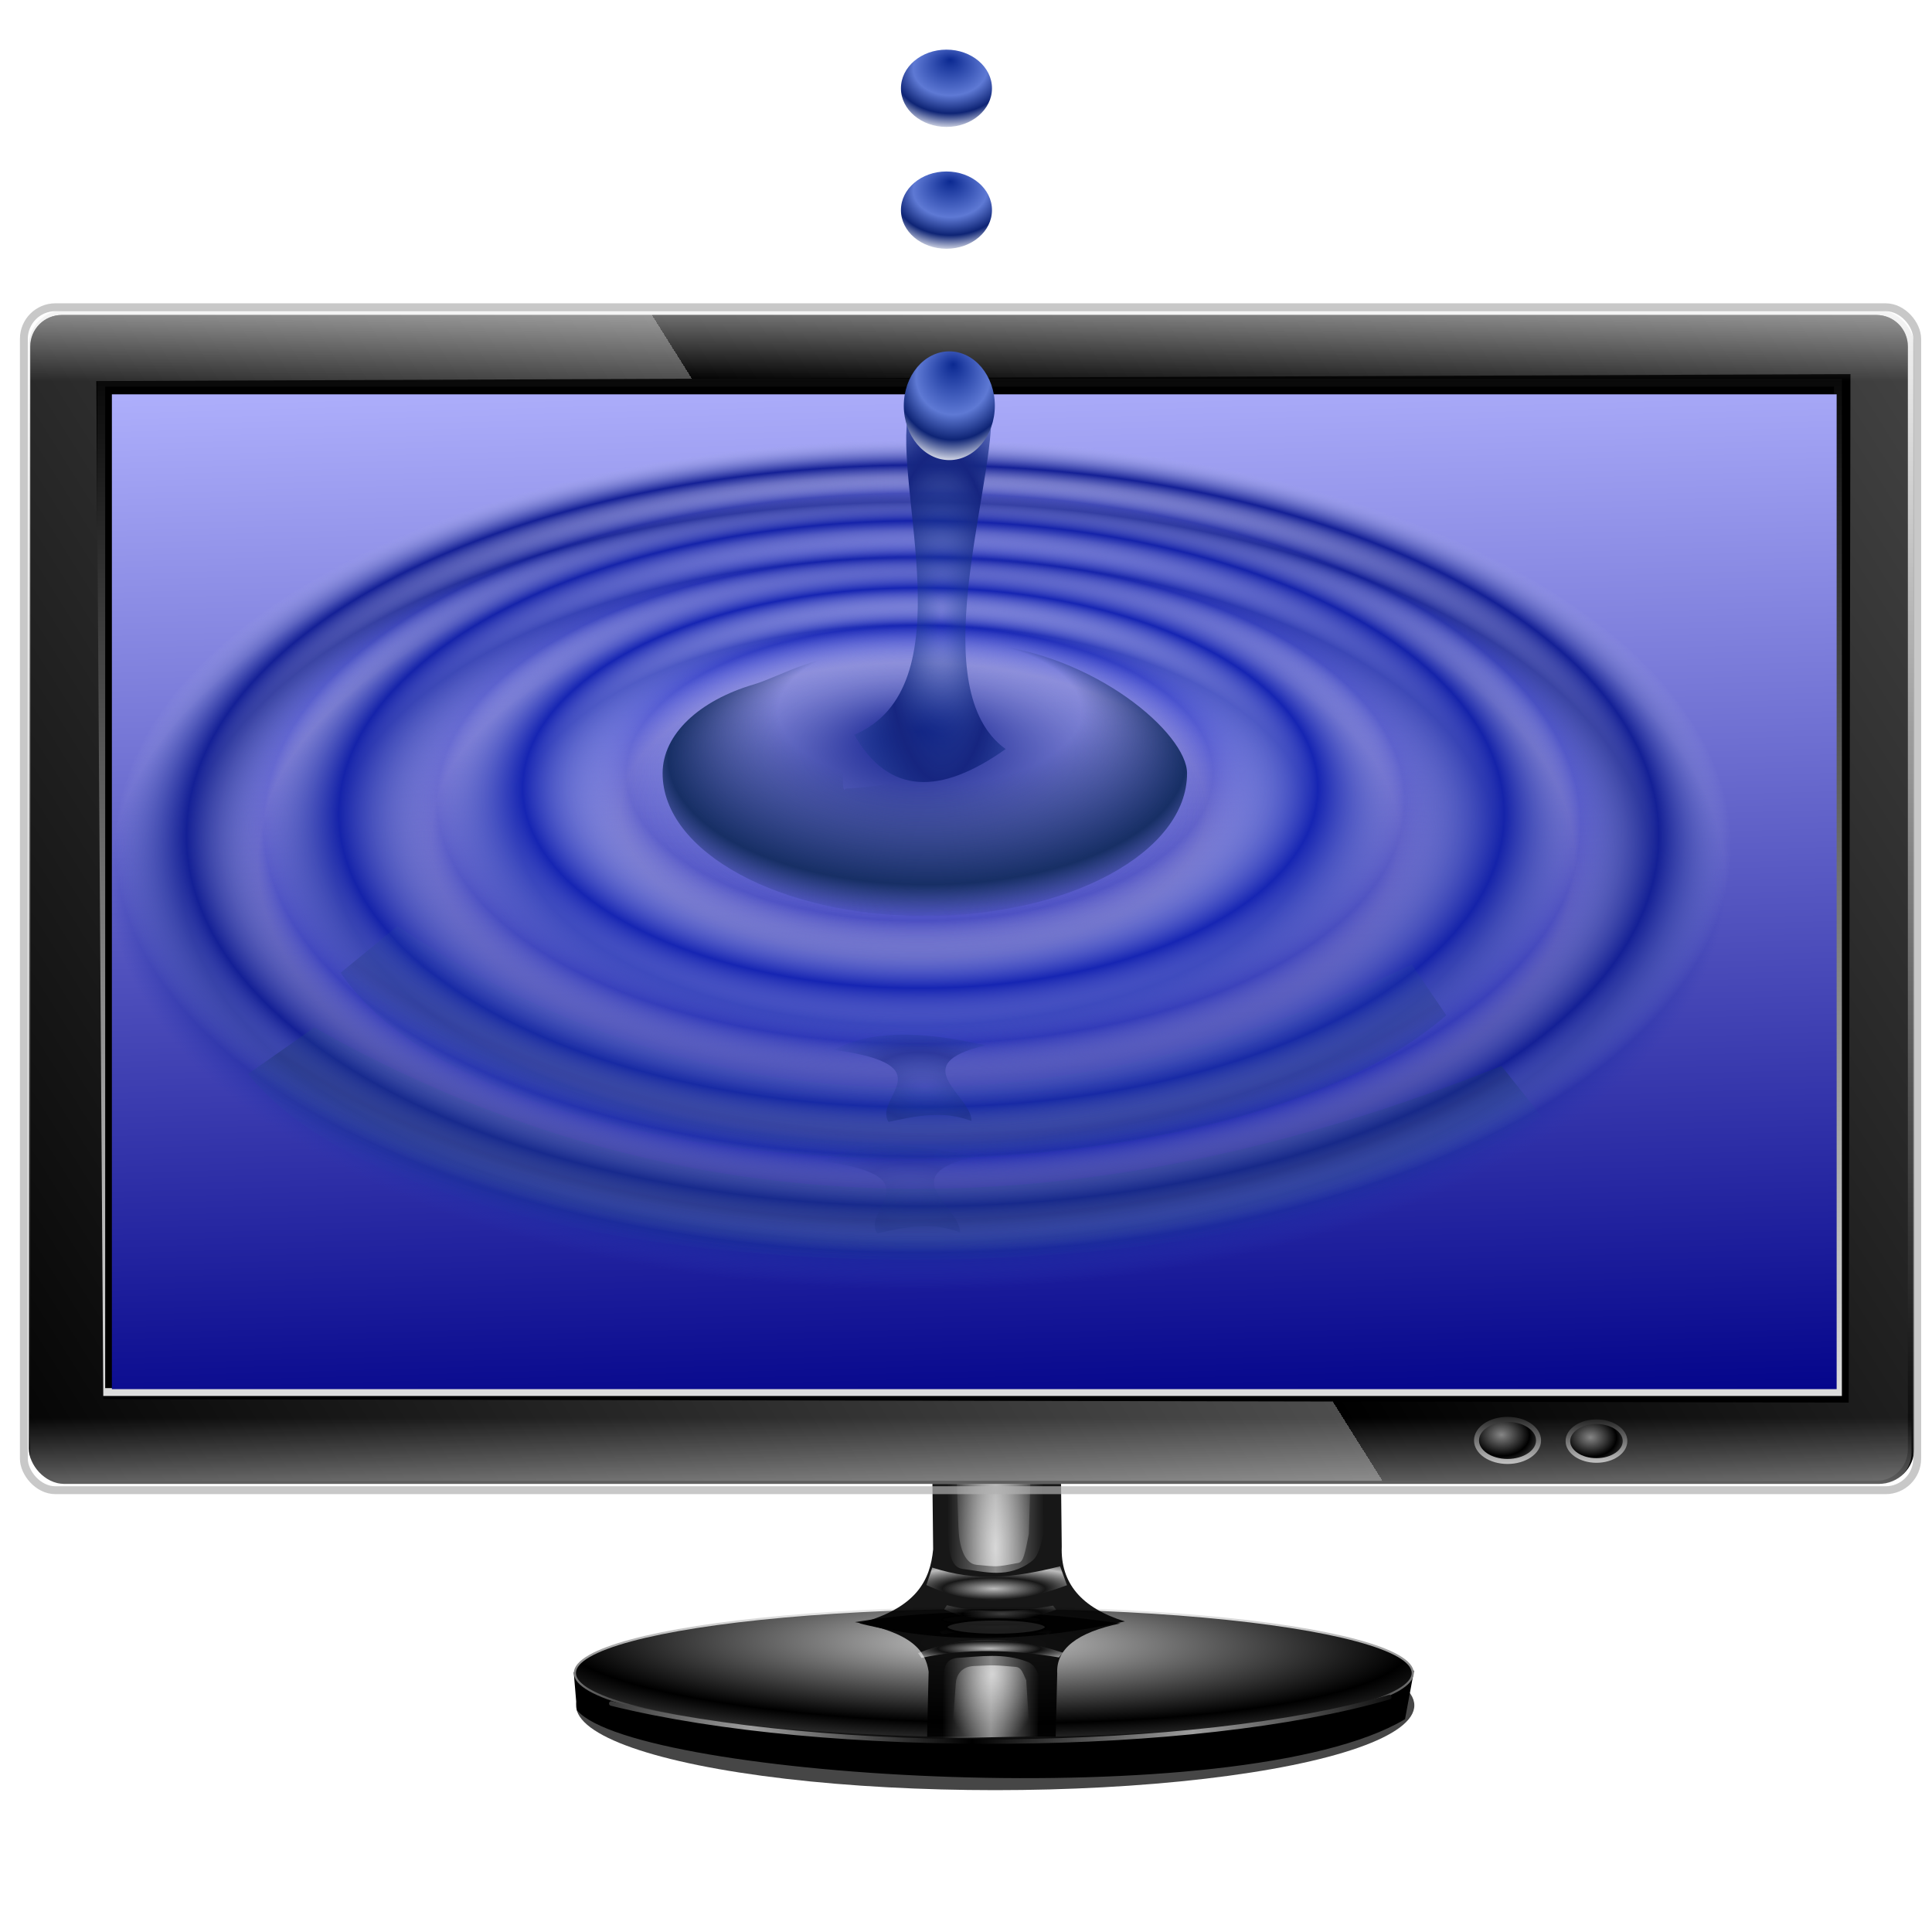 <?xml version="1.0" encoding="UTF-8" standalone="no"?>
<svg
   xmlns:dc="http://purl.org/dc/elements/1.1/"
   xmlns:cc="http://creativecommons.org/ns#"
   xmlns:rdf="http://www.w3.org/1999/02/22-rdf-syntax-ns#"
   xmlns:svg="http://www.w3.org/2000/svg"
   xmlns="http://www.w3.org/2000/svg"
   xmlns:xlink="http://www.w3.org/1999/xlink"
   xmlns:sodipodi="http://sodipodi.sourceforge.net/DTD/sodipodi-0.dtd"
   xmlns:inkscape="http://www.inkscape.org/namespaces/inkscape"
   inkscape:output_extension="org.inkscape.output.svg.inkscape"
   sodipodi:docname="ksplash.svg"
   version="1.0"
   height="255"
   width="255"
   inkscape:version="1.0 (4035a4f, 2020-05-01)"
   sodipodi:version="0.32"
   id="svg2">
  <defs
     id="defs5">
    <linearGradient
       id="linearGradient1045">
      <stop
         style="stop-color:#000188;stop-opacity:1"
         offset="0"
         id="stop1041" />
      <stop
         style="stop-color:#b3b4ff;stop-opacity:1"
         offset="1"
         id="stop1043" />
    </linearGradient>
    <linearGradient
       id="linearGradient960">
      <stop
         id="stop956"
         offset="0"
         style="stop-color:#ffffff;stop-opacity:0.634" />
      <stop
         id="stop958"
         offset="1"
         style="stop-color:#ffffff;stop-opacity:0;" />
    </linearGradient>
    <linearGradient
       id="linearGradient954">
      <stop
         id="stop950"
         offset="0"
         style="stop-color:#ffffff;stop-opacity:0.728" />
      <stop
         id="stop952"
         offset="1"
         style="stop-color:#ffffff;stop-opacity:0;" />
    </linearGradient>
    <linearGradient
       id="linearGradient3405">
      <stop
         id="stop3407"
         offset="0"
         style="stop-color:#000000;stop-opacity:1" />
      <stop
         id="stop3409"
         offset="1"
         style="stop-color:#9e9e9e;stop-opacity:1;" />
    </linearGradient>
    <linearGradient
       id="linearGradient3376">
      <stop
         id="stop3378"
         offset="0"
         style="stop-color:#c9c9c9;stop-opacity:1;" />
      <stop
         id="stop3380"
         offset="1"
         style="stop-color:#000000;stop-opacity:1;" />
    </linearGradient>
    <linearGradient
       id="linearGradient3328">
      <stop
         id="stop3330"
         offset="0"
         style="stop-color:#ffffff;stop-opacity:0.5;" />
      <stop
         id="stop3332"
         offset="1"
         style="stop-color:#ffffff;stop-opacity:0;" />
    </linearGradient>
    <linearGradient
       id="linearGradient3320">
      <stop
         id="stop3322"
         offset="0"
         style="stop-color:#ffffff;stop-opacity:0.659;" />
      <stop
         id="stop3324"
         offset="1"
         style="stop-color:#ffffff;stop-opacity:0;" />
    </linearGradient>
    <linearGradient
       id="linearGradient3312">
      <stop
         style="stop-color:#575757;stop-opacity:0.714;"
         offset="0"
         id="stop3314" />
      <stop
         style="stop-color:#515151;stop-opacity:0;"
         offset="1"
         id="stop3316" />
    </linearGradient>
    <linearGradient
       id="linearGradient3298">
      <stop
         id="stop3300"
         offset="0"
         style="stop-color:#ffffff;stop-opacity:0.714;" />
      <stop
         id="stop3302"
         offset="1"
         style="stop-color:#ffffff;stop-opacity:0;" />
    </linearGradient>
    <linearGradient
       id="linearGradient3278">
      <stop
         id="stop3280"
         offset="0"
         style="stop-color:#868686;stop-opacity:1;" />
      <stop
         id="stop3282"
         offset="1"
         style="stop-color:#000000;stop-opacity:1;" />
    </linearGradient>
    <linearGradient
       id="linearGradient3245">
      <stop
         style="stop-color:#ffffff;stop-opacity:1;"
         offset="0"
         id="stop3247" />
      <stop
         style="stop-color:#ffffff;stop-opacity:0;"
         offset="1"
         id="stop3249" />
    </linearGradient>
    <linearGradient
       id="linearGradient3196">
      <stop
         id="stop3198"
         offset="0"
         style="stop-color:#000000;stop-opacity:1;" />
      <stop
         id="stop3200"
         offset="1"
         style="stop-color:#4d4d4d;stop-opacity:1;" />
    </linearGradient>
    <linearGradient
       id="linearGradient3182">
      <stop
         id="stop3184"
         offset="0"
         style="stop-color:#000000;stop-opacity:1;" />
      <stop
         id="stop3186"
         offset="1"
         style="stop-color:#454545;stop-opacity:1;" />
    </linearGradient>
    <linearGradient
       id="linearGradient3176">
      <stop
         style="stop-color:#000000;stop-opacity:1"
         offset="0"
         id="stop3178" />
      <stop
         style="stop-color:#ffffff;stop-opacity:1;"
         offset="1"
         id="stop3180" />
    </linearGradient>
    <linearGradient
       id="linearGradient3158">
      <stop
         id="stop3160"
         offset="0"
         style="stop-color:#000000;stop-opacity:1;" />
      <stop
         id="stop3162"
         offset="1"
         style="stop-color:#ffffff;stop-opacity:1;" />
    </linearGradient>
    <inkscape:perspective
       id="perspective9"
       inkscape:persp3d-origin="372.04724 : 350.78739 : 1"
       inkscape:vp_z="744.09448 : 526.18109 : 1"
       inkscape:vp_y="0 : 1000 : 0"
       inkscape:vp_x="0 : 526.18109 : 1"
       sodipodi:type="inkscape:persp3d" />
    <linearGradient
       gradientUnits="userSpaceOnUse"
       y2="-4.434"
       x2="268.051"
       y1="620.813"
       x1="268.051"
       id="linearGradient3164"
       xlink:href="#linearGradient3158"
       inkscape:collect="always" />
    <linearGradient
       gradientUnits="userSpaceOnUse"
       y2="657.146"
       x2="534.102"
       y1="32.794"
       x1="534.102"
       id="linearGradient3174"
       xlink:href="#linearGradient3176"
       inkscape:collect="always" />
    <linearGradient
       gradientUnits="userSpaceOnUse"
       y2="14.189"
       x2="427.681"
       y1="608.39"
       x1="427.681"
       id="linearGradient3188"
       xlink:href="#linearGradient3182"
       inkscape:collect="always" />
    <linearGradient
       spreadMethod="repeat"
       gradientUnits="userSpaceOnUse"
       y2="242.998"
       x2="489.755"
       y1="571.127"
       x1="-33.928"
       id="linearGradient3217"
       xlink:href="#linearGradient3196"
       inkscape:collect="always" />
    <linearGradient
       y2="55.877"
       x2="502.608"
       y1="-0.882"
       x1="502.608"
       spreadMethod="pad"
       gradientUnits="userSpaceOnUse"
       id="linearGradient3251"
       xlink:href="#linearGradient3245"
       inkscape:collect="always" />
    <linearGradient
       gradientTransform="matrix(1,0,0,-1,-0.887,640.174)"
       y2="55.877"
       x2="502.608"
       y1="-0.882"
       x1="502.608"
       spreadMethod="pad"
       gradientUnits="userSpaceOnUse"
       id="linearGradient3255"
       xlink:href="#linearGradient3245"
       inkscape:collect="always" />
    <linearGradient
       gradientUnits="userSpaceOnUse"
       y2="647.39"
       x2="249.201"
       y1="586.199"
       x1="249.201"
       id="linearGradient3268"
       xlink:href="#linearGradient3176"
       inkscape:collect="always" />
    <radialGradient
       spreadMethod="reflect"
       gradientUnits="userSpaceOnUse"
       gradientTransform="matrix(0.843,0.012,-0.009,0.63,43.534,223.751)"
       r="26.831"
       fy="607.831"
       fx="242.566"
       cy="607.831"
       cx="242.566"
       id="radialGradient3276"
       xlink:href="#linearGradient3278"
       inkscape:collect="always" />
    <radialGradient
       r="26.831"
       fy="607.831"
       fx="242.566"
       cy="607.831"
       cx="242.566"
       spreadMethod="reflect"
       gradientTransform="matrix(0.843,0.012,-0.009,0.63,43.534,223.751)"
       gradientUnits="userSpaceOnUse"
       id="radialGradient3286"
       xlink:href="#linearGradient3278"
       inkscape:collect="always" />
    <linearGradient
       y2="647.39"
       x2="249.201"
       y1="586.199"
       x1="249.201"
       gradientUnits="userSpaceOnUse"
       id="linearGradient3288"
       xlink:href="#linearGradient3176"
       inkscape:collect="always" />
    <linearGradient
       y2="636.507"
       x2="-506.284"
       y1="636.507"
       x1="-532.65"
       spreadMethod="reflect"
       gradientTransform="matrix(0.222,0,0,0.381,248.704,-43.819)"
       gradientUnits="userSpaceOnUse"
       id="linearGradient3344"
       xlink:href="#linearGradient3328"
       inkscape:collect="always" />
    <radialGradient
       r="21.175"
       fy="649.881"
       fx="-531.294"
       cy="649.881"
       cx="-531.294"
       gradientTransform="matrix(0.283,-0.028,0.026,0.885,263.927,-384.09)"
       gradientUnits="userSpaceOnUse"
       id="radialGradient3346"
       xlink:href="#linearGradient3320"
       inkscape:collect="always" />
    <radialGradient
       r="39.844"
       fy="663.49"
       fx="-532.514"
       cy="663.49"
       cx="-532.514"
       spreadMethod="reflect"
       gradientTransform="matrix(0.156,-1.0059748e-8,0,0.033,213.332,188.979)"
       gradientUnits="userSpaceOnUse"
       id="radialGradient3348"
       xlink:href="#linearGradient3298"
       inkscape:collect="always" />
    <radialGradient
       r="39.844"
       fy="663.49"
       fx="-532.514"
       cy="663.49"
       cx="-532.514"
       spreadMethod="reflect"
       gradientTransform="matrix(0.12,0,0,0.019,195.121,201.304)"
       gradientUnits="userSpaceOnUse"
       id="radialGradient3350"
       xlink:href="#linearGradient3312"
       inkscape:collect="always" />
    <linearGradient
       y2="636.507"
       x2="-506.284"
       y1="636.507"
       x1="-532.65"
       spreadMethod="reflect"
       gradientTransform="matrix(0.222,0,0,-0.19,248.159,344.973)"
       gradientUnits="userSpaceOnUse"
       id="linearGradient3366"
       xlink:href="#linearGradient3328"
       inkscape:collect="always" />
    <radialGradient
       r="21.175"
       fy="649.881"
       fx="-531.294"
       cy="649.881"
       cx="-531.294"
       gradientTransform="matrix(0.283,0.013,0.026,-0.408,263.61,493.244)"
       gradientUnits="userSpaceOnUse"
       id="radialGradient3368"
       xlink:href="#linearGradient3320"
       inkscape:collect="always" />
    <radialGradient
       r="39.844"
       fy="663.49"
       fx="-532.514"
       cy="663.49"
       cx="-532.514"
       spreadMethod="reflect"
       gradientTransform="matrix(0.156,0,0,-0.022,212.787,232.685)"
       gradientUnits="userSpaceOnUse"
       id="radialGradient3370"
       xlink:href="#linearGradient3298"
       inkscape:collect="always" />
    <radialGradient
       r="39.844"
       fy="663.49"
       fx="-532.514"
       cy="663.49"
       cx="-532.514"
       spreadMethod="reflect"
       gradientTransform="matrix(0.12,0,0,-0.013,194.575,224.101)"
       gradientUnits="userSpaceOnUse"
       id="radialGradient3372"
       xlink:href="#linearGradient3312"
       inkscape:collect="always" />
    <radialGradient
       r="228.017"
       fy="603.626"
       fx="-536.913"
       cy="603.626"
       cx="-536.913"
       spreadMethod="reflect"
       gradientTransform="matrix(0.225,0.003,-3.1470291e-4,0.042,249.983,193.737)"
       gradientUnits="userSpaceOnUse"
       id="radialGradient3416"
       xlink:href="#linearGradient3376"
       inkscape:collect="always" />
    <linearGradient
       gradientTransform="matrix(0.222,0,0,0.284,248.267,20.838)"
       y2="672.866"
       x2="-516.279"
       y1="735.961"
       x1="-516.279"
       gradientUnits="userSpaceOnUse"
       id="linearGradient3418"
       xlink:href="#linearGradient3176"
       inkscape:collect="always" />
    <linearGradient
       gradientTransform="matrix(0.222,0,0,0.284,248.64,-1.205)"
       y2="805.696"
       x2="-425.339"
       y1="805.696"
       x1="-545.131"
       spreadMethod="reflect"
       gradientUnits="userSpaceOnUse"
       id="linearGradient3420"
       xlink:href="#linearGradient3405"
       inkscape:collect="always" />
    <linearGradient
       y2="-4.434"
       x2="268.051"
       y1="620.813"
       x1="268.051"
       gradientUnits="userSpaceOnUse"
       id="linearGradient3452"
       xlink:href="#linearGradient3158"
       inkscape:collect="always" />
    <linearGradient
       y2="14.189"
       x2="427.681"
       y1="608.39"
       x1="427.681"
       gradientUnits="userSpaceOnUse"
       id="linearGradient3454"
       xlink:href="#linearGradient3182"
       inkscape:collect="always" />
    <linearGradient
       y2="657.146"
       x2="534.102"
       y1="32.794"
       x1="534.102"
       gradientUnits="userSpaceOnUse"
       id="linearGradient3456"
       xlink:href="#linearGradient3176"
       inkscape:collect="always" />
    <linearGradient
       y2="242.998"
       x2="489.755"
       y1="571.127"
       x1="-33.928"
       spreadMethod="repeat"
       gradientUnits="userSpaceOnUse"
       id="linearGradient3458"
       xlink:href="#linearGradient3196"
       inkscape:collect="always" />
    <linearGradient
       y2="55.877"
       x2="502.608"
       y1="-0.882"
       x1="502.608"
       spreadMethod="pad"
       gradientUnits="userSpaceOnUse"
       id="linearGradient3460"
       xlink:href="#linearGradient3245"
       inkscape:collect="always" />
    <linearGradient
       y2="55.877"
       x2="502.608"
       y1="-0.882"
       x1="502.608"
       spreadMethod="pad"
       gradientTransform="matrix(1,0,0,-1,-0.887,640.174)"
       gradientUnits="userSpaceOnUse"
       id="linearGradient3462"
       xlink:href="#linearGradient3245"
       inkscape:collect="always" />
    <radialGradient
       r="26.831"
       fy="607.831"
       fx="242.566"
       cy="607.831"
       cx="242.566"
       spreadMethod="reflect"
       gradientTransform="matrix(0.139,0.002,-0.001,0.104,165.067,125.68)"
       gradientUnits="userSpaceOnUse"
       id="radialGradient3464"
       xlink:href="#linearGradient3278"
       inkscape:collect="always" />
    <linearGradient
       gradientTransform="matrix(0.165,0,0,0.165,157.89,88.79)"
       y2="647.39"
       x2="249.201"
       y1="586.199"
       x1="249.201"
       gradientUnits="userSpaceOnUse"
       id="linearGradient3466"
       xlink:href="#linearGradient3176"
       inkscape:collect="always" />
    <radialGradient
       r="26.831"
       fy="607.831"
       fx="242.566"
       cy="607.831"
       cx="242.566"
       spreadMethod="reflect"
       gradientTransform="matrix(0.128,0.002,-0.001,0.096,179.491,130.875)"
       gradientUnits="userSpaceOnUse"
       id="radialGradient3468"
       xlink:href="#linearGradient3278"
       inkscape:collect="always" />
    <linearGradient
       gradientTransform="matrix(0.152,0,0,0.152,172.882,96.907)"
       y2="647.39"
       x2="249.201"
       y1="586.199"
       x1="249.201"
       gradientUnits="userSpaceOnUse"
       id="linearGradient3470"
       xlink:href="#linearGradient3176"
       inkscape:collect="always" />
    <linearGradient
       y2="55.877"
       x2="502.608"
       y1="-0.882"
       x1="502.608"
       spreadMethod="pad"
       gradientTransform="matrix(0.259,0,0,-0.259,-5.195,201.627)"
       gradientUnits="userSpaceOnUse"
       id="linearGradient3475"
       xlink:href="#linearGradient960"
       inkscape:collect="always" />
    <linearGradient
       gradientTransform="matrix(0.259,0,0,0.259,-4.965,35.829)"
       y2="55.877"
       x2="502.608"
       y1="-0.882"
       x1="502.608"
       spreadMethod="pad"
       gradientUnits="userSpaceOnUse"
       id="linearGradient3478"
       xlink:href="#linearGradient954"
       inkscape:collect="always" />
    <linearGradient
       gradientTransform="matrix(0.259,0,0,0.259,-4.965,35.829)"
       y2="242.998"
       x2="489.755"
       y1="571.127"
       x1="-33.928"
       spreadMethod="repeat"
       gradientUnits="userSpaceOnUse"
       id="linearGradient3481"
       xlink:href="#linearGradient3196"
       inkscape:collect="always" />
    <linearGradient
       gradientTransform="matrix(0.259,0,0,0.259,-5.699,35.819)"
       y2="657.146"
       x2="534.102"
       y1="32.794"
       x1="534.102"
       gradientUnits="userSpaceOnUse"
       id="linearGradient3486"
       xlink:href="#linearGradient3176"
       inkscape:collect="always" />
    <linearGradient
       gradientTransform="matrix(0.259,0,0,0.259,-4.638,35.71)"
       y2="-4.434"
       x2="268.051"
       y1="620.813"
       x1="268.051"
       gradientUnits="userSpaceOnUse"
       id="linearGradient3489"
       xlink:href="#linearGradient3158"
       inkscape:collect="always" />
    <linearGradient
       y2="14.189"
       x2="427.681"
       y1="608.39"
       x1="427.681"
       gradientTransform="translate(5.495,25.275)"
       gradientUnits="userSpaceOnUse"
       id="linearGradient3496"
       xlink:href="#linearGradient3182"
       inkscape:collect="always" />
    <linearGradient
       y2="657.146"
       x2="534.102"
       y1="32.794"
       x1="534.102"
       gradientTransform="translate(5.495,25.275)"
       gradientUnits="userSpaceOnUse"
       id="linearGradient3498"
       xlink:href="#linearGradient3176"
       inkscape:collect="always" />
    <linearGradient
       y2="14.189"
       x2="427.681"
       y1="608.39"
       x1="427.681"
       gradientTransform="translate(2.332,28.063)"
       gradientUnits="userSpaceOnUse"
       id="linearGradient3501"
       xlink:href="#linearGradient3182"
       inkscape:collect="always" />
    <linearGradient
       y2="657.146"
       x2="534.102"
       y1="32.794"
       x1="534.102"
       gradientTransform="translate(2.332,28.063)"
       gradientUnits="userSpaceOnUse"
       id="linearGradient3503"
       xlink:href="#linearGradient3176"
       inkscape:collect="always" />
    <linearGradient
       gradientTransform="matrix(0.259,0,0,0.259,-6.388,29.283)"
       gradientUnits="userSpaceOnUse"
       y2="56.149"
       x2="609.491"
       y1="618.955"
       x1="625.298"
       id="linearGradient3861"
       xlink:href="#linearGradient1045"
       inkscape:collect="always" />
    <filter
       height="1.214"
       y="-0.107"
       width="1.043"
       x="-0.022"
       id="filter976"
       style="color-interpolation-filters:sRGB"
       inkscape:collect="always">
      <feGaussianBlur
         id="feGaussianBlur978"
         stdDeviation="0.912"
         inkscape:collect="always" />
    </filter>
    <linearGradient
       id="linearGradient3251-3">
      <stop
         id="stop3253"
         offset="0"
         style="stop-color:#172f65;stop-opacity:0" />
      <stop
         style="stop-color:#172f65;stop-opacity:0"
         offset="0.29"
         id="stop3255" />
      <stop
         id="stop3257"
         offset="0.512"
         style="stop-color:#172f65;stop-opacity:0" />
      <stop
         style="stop-color:#172f65;stop-opacity:1"
         offset="0.875"
         id="stop3259" />
      <stop
         id="stop3261"
         offset="1"
         style="stop-color:#172f65;stop-opacity:0" />
    </linearGradient>
    <linearGradient
       id="linearGradient3234">
      <stop
         style="stop-color:#172f65;stop-opacity:0"
         offset="0"
         id="stop3236" />
      <stop
         id="stop3242"
         offset="0.29"
         style="stop-color:#172f65;stop-opacity:0" />
      <stop
         style="stop-color:#172f65;stop-opacity:0.131"
         offset="0.498"
         id="stop3244" />
      <stop
         id="stop3246"
         offset="0.777"
         style="stop-color:#172f65;stop-opacity:1" />
      <stop
         style="stop-color:#172f65;stop-opacity:1"
         offset="1"
         id="stop3238" />
    </linearGradient>
    <linearGradient
       id="linearGradient3212">
      <stop
         style="stop-color:#57a3d8;stop-opacity:0"
         offset="0"
         id="stop3214" />
      <stop
         id="stop3220"
         offset="0.756"
         style="stop-color:#3d82c3;stop-opacity:0" />
      <stop
         style="stop-color:#172f65;stop-opacity:1"
         offset="0.904"
         id="stop3222" />
      <stop
         style="stop-color:#2361af;stop-opacity:0"
         offset="1"
         id="stop3216" />
    </linearGradient>
    <linearGradient
       id="linearGradient3331">
      <stop
         id="stop3333"
         offset="0"
         style="stop-color:#1c4694;stop-opacity:0" />
      <stop
         style="stop-color:#2d60a7;stop-opacity:0"
         offset="0.25"
         id="stop3335" />
      <stop
         id="stop3337"
         offset="0.375"
         style="stop-color:#356db1;stop-opacity:0" />
      <stop
         style="stop-color:#57a3d8;stop-opacity:0"
         offset="0.797"
         id="stop3339" />
      <stop
         id="stop3341"
         offset="0.903"
         style="stop-color:#1e4dba;stop-opacity:1" />
      <stop
         id="stop3343"
         offset="1"
         style="stop-color:#60b1e3;stop-opacity:0" />
    </linearGradient>
    <linearGradient
       id="linearGradient3303">
      <stop
         style="stop-color:#0b2991;stop-opacity:1"
         offset="0"
         id="stop3305" />
      <stop
         id="stop3315"
         offset="0.5"
         style="stop-color:#5e79d4;stop-opacity:1" />
      <stop
         style="stop-color:#0e2475;stop-opacity:1"
         offset="0.75"
         id="stop3317" />
      <stop
         style="stop-color:#ffffff;stop-opacity:1"
         offset="1"
         id="stop3307" />
    </linearGradient>
    <linearGradient
       inkscape:collect="always"
       id="linearGradient3293">
      <stop
         style="stop-color:#1c4694;stop-opacity:0"
         offset="0"
         id="stop3295" />
      <stop
         style="stop-color:#162580;stop-opacity:1"
         offset="1"
         id="stop3297" />
    </linearGradient>
    <linearGradient
       id="linearGradient3283">
      <stop
         style="stop-color:#1c4694;stop-opacity:1"
         offset="0"
         id="stop3285" />
      <stop
         id="stop3327"
         offset="0.25"
         style="stop-color:#2d60a7;stop-opacity:1;" />
      <stop
         style="stop-color:#356db1;stop-opacity:1;"
         offset="0.375"
         id="stop3329" />
      <stop
         id="stop3311"
         offset="0.5"
         style="stop-color:#3e7bbb;stop-opacity:1;" />
      <stop
         style="stop-color:#4f96cf;stop-opacity:1;"
         offset="0.75"
         id="stop3313" />
      <stop
         style="stop-color:#60b1e3;stop-opacity:1"
         offset="1"
         id="stop3287" />
    </linearGradient>
    <linearGradient
       id="linearGradient3265">
      <stop
         id="stop3267"
         offset="0"
         style="stop-color:#000e88;stop-opacity:1" />
      <stop
         style="stop-color:#ffffff;stop-opacity:0;"
         offset="0.363"
         id="stop3269" />
      <stop
         id="stop3271"
         offset="0.492"
         style="stop-color:#1625b3;stop-opacity:1;" />
      <stop
         style="stop-color:#babde0;stop-opacity:0;"
         offset="0.599"
         id="stop3273" />
      <stop
         id="stop3275"
         offset="0.721"
         style="stop-color:#1523aa;stop-opacity:1;" />
      <stop
         style="stop-color:#b0b3ce;stop-opacity:0;"
         offset="0.815"
         id="stop3277" />
      <stop
         id="stop3279"
         offset="0.911"
         style="stop-color:#142096;stop-opacity:1;" />
      <stop
         id="stop3281"
         offset="1"
         style="stop-color:#aab0e4;stop-opacity:0;" />
    </linearGradient>
    <linearGradient
       id="linearGradient3243">
      <stop
         style="stop-color:#5360dc;stop-opacity:1;"
         offset="0"
         id="stop3245" />
      <stop
         style="stop-color:#1324c2;stop-opacity:0.961;"
         offset="1"
         id="stop3247-6" />
    </linearGradient>
    <linearGradient
       id="linearGradient3223">
      <stop
         style="stop-color:#000e88;stop-opacity:1"
         offset="0"
         id="stop3225" />
      <stop
         id="stop3231"
         offset="0.363"
         style="stop-color:#3444df;stop-opacity:0;" />
      <stop
         style="stop-color:#1625b3;stop-opacity:1;"
         offset="0.492"
         id="stop3233" />
      <stop
         id="stop3235"
         offset="0.599"
         style="stop-color:#424eca;stop-opacity:0;" />
      <stop
         style="stop-color:#1523aa;stop-opacity:1;"
         offset="0.721"
         id="stop3237" />
      <stop
         id="stop3239"
         offset="0.815"
         style="stop-color:#2f3ecd;stop-opacity:0;" />
      <stop
         style="stop-color:#142096;stop-opacity:1;"
         offset="0.911"
         id="stop3241" />
      <stop
         style="stop-color:#2a37b2;stop-opacity:0;"
         offset="1"
         id="stop3227" />
    </linearGradient>
    <inkscape:perspective
       sodipodi:type="inkscape:persp3d"
       inkscape:vp_x="0 : 526.18109 : 1"
       inkscape:vp_y="0 : 1000 : 0"
       inkscape:vp_z="744.09448 : 526.18109 : 1"
       inkscape:persp3d-origin="372.04724 : 350.78739 : 1"
       id="perspective2447" />
    <radialGradient
       inkscape:collect="always"
       xlink:href="#linearGradient3223"
       id="radialGradient3257"
       cx="823.333"
       cy="963.667"
       fx="818.205"
       fy="760.714"
       r="725.556"
       gradientTransform="matrix(0.147,0,0,0.074,0.06,45.22)"
       gradientUnits="userSpaceOnUse" />
    <radialGradient
       inkscape:collect="always"
       xlink:href="#linearGradient3265"
       id="radialGradient3263"
       gradientUnits="userSpaceOnUse"
       gradientTransform="matrix(0.147,0,0,0.074,0.814,40.32)"
       cx="823.333"
       cy="963.667"
       fx="818.205"
       fy="760.714"
       r="725.556" />
    <linearGradient
       inkscape:collect="always"
       xlink:href="#linearGradient3283"
       id="linearGradient3289"
       x1="856.41"
       y1="1464.692"
       x2="853.846"
       y2="257"
       gradientUnits="userSpaceOnUse" />
    <radialGradient
       inkscape:collect="always"
       xlink:href="#linearGradient3293"
       id="radialGradient3299"
       cx="850.466"
       cy="726.957"
       fx="850.466"
       fy="726.957"
       r="68.449"
       gradientTransform="matrix(0.736,0.057,-0.112,1.441,303.574,-374.657)"
       gradientUnits="userSpaceOnUse"
       spreadMethod="reflect" />
    <radialGradient
       inkscape:collect="always"
       xlink:href="#linearGradient3303"
       id="radialGradient3309"
       cx="-848.413"
       cy="731.994"
       fx="-848.413"
       fy="722.419"
       r="26.984"
       gradientTransform="matrix(0.36,0.007,-0.006,0.364,435.576,-208.948)"
       gradientUnits="userSpaceOnUse" />
    <radialGradient
       inkscape:collect="always"
       xlink:href="#linearGradient3303"
       id="radialGradient3321"
       gradientUnits="userSpaceOnUse"
       gradientTransform="matrix(0.36,0.005,-0.006,0.259,435.199,-158.922)"
       cx="-848.413"
       cy="731.994"
       fx="-848.413"
       fy="722.419"
       r="26.984" />
    <radialGradient
       inkscape:collect="always"
       xlink:href="#linearGradient3331"
       id="radialGradient3325"
       cx="805.128"
       cy="860.846"
       fx="805.128"
       fy="860.846"
       r="805.128"
       gradientTransform="matrix(2.261,-1.3707266e-7,4.8929437e-8,0.817,-1015.487,157.682)"
       gradientUnits="userSpaceOnUse" />
    <radialGradient
       inkscape:collect="always"
       xlink:href="#linearGradient3293"
       id="radialGradient3347"
       gradientUnits="userSpaceOnUse"
       gradientTransform="matrix(0.736,-0.019,-0.112,-0.466,285.625,1500.641)"
       spreadMethod="reflect"
       cx="850.466"
       cy="726.957"
       fx="850.466"
       fy="726.957"
       r="68.449" />
    <radialGradient
       inkscape:collect="always"
       xlink:href="#linearGradient3293"
       id="radialGradient3351"
       gradientUnits="userSpaceOnUse"
       gradientTransform="matrix(0.736,-0.019,-0.112,-0.466,275.369,1600.641)"
       spreadMethod="reflect"
       cx="850.466"
       cy="726.957"
       fx="850.466"
       fy="726.957"
       r="68.449" />
    <radialGradient
       inkscape:collect="always"
       xlink:href="#linearGradient3212"
       id="radialGradient3218"
       cx="813.24"
       cy="-497.146"
       fx="813.24"
       fy="-497.146"
       r="496.864"
       gradientTransform="matrix(-0.04,0.911,-1.457,-0.064,120.777,6.505)"
       gradientUnits="userSpaceOnUse" />
    <filter
       inkscape:collect="always"
       id="filter3224"
       x="-0.022"
       width="1.044"
       y="-0.104"
       height="1.207">
      <feGaussianBlur
         inkscape:collect="always"
         stdDeviation="9.01"
         id="feGaussianBlur3226" />
    </filter>
    <radialGradient
       inkscape:collect="always"
       xlink:href="#linearGradient3212"
       id="radialGradient3230"
       gradientUnits="userSpaceOnUse"
       gradientTransform="matrix(-0.016,0.912,-1.392,-0.013,116.314,142.014)"
       cx="797.385"
       cy="-495.642"
       fx="797.385"
       fy="-495.642"
       r="496.864" />
    <radialGradient
       inkscape:collect="always"
       xlink:href="#linearGradient3251-3"
       id="radialGradient3249"
       gradientUnits="userSpaceOnUse"
       gradientTransform="matrix(-1.131,-1.5155505e-7,7.3967148e-8,-0.552,1775.128,1329.005)"
       cx="835.455"
       cy="843.364"
       fx="830.633"
       fy="1054.12"
       r="235.455" />
    <inkscape:perspective
       sodipodi:type="inkscape:persp3d"
       inkscape:vp_x="0 : 128 : 1"
       inkscape:vp_y="0 : 1000 : 0"
       inkscape:vp_z="256 : 128 : 1"
       inkscape:persp3d-origin="128 : 85.333333 : 1"
       id="perspective2503" />
    <linearGradient
       id="linearGradient3578">
      <stop
         id="stop3580"
         offset="0"
         style="stop-color:#000000;stop-opacity:1;" />
      <stop
         id="stop3582"
         offset="1"
         style="stop-color:#fffcfc;stop-opacity:1;" />
    </linearGradient>
    <radialGradient
       inkscape:collect="always"
       xlink:href="#linearGradient3212"
       id="radialGradient3320"
       gradientUnits="userSpaceOnUse"
       gradientTransform="matrix(-0.04,0.911,-1.457,-0.064,146.962,-212.137)"
       cx="813.24"
       cy="-497.146"
       fx="813.24"
       fy="-497.146"
       r="496.864" />
    <radialGradient
       inkscape:collect="always"
       xlink:href="#linearGradient3293"
       id="radialGradient3323"
       gradientUnits="userSpaceOnUse"
       gradientTransform="matrix(0.736,-0.019,-0.112,-0.466,301.554,1381.999)"
       spreadMethod="reflect"
       cx="850.466"
       cy="726.957"
       fx="850.466"
       fy="726.957"
       r="68.449" />
    <radialGradient
       inkscape:collect="always"
       xlink:href="#linearGradient3293"
       id="radialGradient3326"
       gradientUnits="userSpaceOnUse"
       gradientTransform="matrix(0.736,-0.019,-0.112,-0.466,311.811,1281.999)"
       spreadMethod="reflect"
       cx="850.466"
       cy="726.957"
       fx="850.466"
       fy="726.957"
       r="68.449" />
    <radialGradient
       inkscape:collect="always"
       xlink:href="#linearGradient3293"
       id="radialGradient3331"
       gradientUnits="userSpaceOnUse"
       gradientTransform="matrix(0.108,0,0,0.318,32.396,-149.773)"
       spreadMethod="reflect"
       cx="850.466"
       cy="726.957"
       fx="850.466"
       fy="726.957"
       r="68.449" />
    <radialGradient
       inkscape:collect="always"
       xlink:href="#linearGradient3251-3"
       id="radialGradient3334"
       gradientUnits="userSpaceOnUse"
       gradientTransform="matrix(-0.166,-2.2277946e-8,0,-0.081,260.996,170.51)"
       cx="835.455"
       cy="843.364"
       fx="830.633"
       fy="1054.12"
       r="235.455" />
    <filter
       inkscape:collect="always"
       id="filter3376">
      <feGaussianBlur
         inkscape:collect="always"
         stdDeviation="3.214"
         id="feGaussianBlur3378" />
    </filter>
    <filter
       inkscape:collect="always"
       id="filter3416"
       x="-0.066"
       width="1.132"
       y="-0.115"
       height="1.23">
      <feGaussianBlur
         inkscape:collect="always"
         stdDeviation="3.749"
         id="feGaussianBlur3418" />
    </filter>
    <radialGradient
       r="26.984"
       fy="722.419"
       fx="-848.413"
       cy="731.994"
       cx="-848.413"
       gradientTransform="matrix(0.36,0.005,-0.006,0.259,435.199,-175.003)"
       gradientUnits="userSpaceOnUse"
       id="radialGradient1034"
       xlink:href="#linearGradient3303"
       inkscape:collect="always" />
  </defs>
  <sodipodi:namedview
     inkscape:document-rotation="0"
     inkscape:snap-global="false"
     inkscape:snap-nodes="false"
     inkscape:object-nodes="false"
     inkscape:snap-others="false"
     inkscape:snap-grids="false"
     inkscape:snap-to-guides="false"
     inkscape:window-maximized="1"
     inkscape:current-layer="svg2"
     inkscape:window-y="0"
     inkscape:window-x="0"
     inkscape:cy="127.5"
     inkscape:cx="127.5"
     inkscape:zoom="3.4705882"
     showgrid="false"
     id="base"
     pagecolor="#ff0000"
     bordercolor="#666666"
     borderopacity="1.0"
     objecttolerance="10.0"
     gridtolerance="10.0"
     guidetolerance="10.0"
     inkscape:pageopacity="0"
     inkscape:pageshadow="2"
     inkscape:window-width="1920"
     inkscape:window-height="1056" />
  <ellipse
     transform="matrix(1.094,0,0,1.094,-10.969,-22.52)"
     ry="10.229"
     rx="50.568"
     cy="226.331"
     cx="130.093"
     id="path962"
     style="opacity:1;fill:#000000;fill-opacity:0.723;stroke:none;stroke-width:2.078;stroke-linecap:square;stroke-linejoin:round;stroke-miterlimit:4;stroke-dasharray:none;stroke-dashoffset:0;stroke-opacity:0.634;filter:url(#filter976)" />
  <g
     transform="matrix(1.094,0,0,1.094,-11.33,-21.008)"
     id="g1023">
    <path
       style="fill:#000000;fill-opacity:1;fill-rule:evenodd;stroke:#000000;stroke-width:0.251px;stroke-linecap:butt;stroke-linejoin:miter;stroke-opacity:1"
       d="m 79.711,221.097 0.373,4.389 c 7.135,8.167 79.97,12.747 99.672,1.05 l 1.044,-5.63 c -33.515,6.084 -67.177,7.317 -101.089,0.191 z"
       id="path3392"
       sodipodi:nodetypes="ccccc"
       inkscape:connector-curvature="0" />
    <ellipse
       style="opacity:1;fill:url(#radialGradient3416);fill-opacity:1;stroke:url(#linearGradient3418);stroke-width:0.251;stroke-miterlimit:4;stroke-dasharray:none;stroke-opacity:1"
       id="path3374"
       cx="130.256"
       cy="221.049"
       rx="50.544"
       ry="7.872" />
    <path
       style="fill:none;fill-rule:evenodd;stroke:url(#linearGradient3420);stroke-width:0.553;stroke-linecap:round;stroke-linejoin:round;stroke-miterlimit:4;stroke-dasharray:none;stroke-opacity:1"
       d="m 84.11,224.723 c 25.933,6.429 70.486,6.037 93.858,-0.763"
       id="path3395"
       sodipodi:nodetypes="cc"
       inkscape:connector-curvature="0" />
    <path
       sodipodi:nodetypes="ccccccc"
       id="path3354"
       d="m 122.209,228.733 0.184,-7.856 c -0.356,-2.487 -1.997,-4.73 -8.905,-5.971 10.814,-1.794 21.468,-1.393 32.038,0.157 -5.219,1.078 -7.786,3.086 -7.619,6.049 l -0.184,7.621 z"
       style="fill:#000000;fill-opacity:0.91;fill-rule:evenodd;stroke:none;stroke-width:0.206px;stroke-linecap:butt;stroke-linejoin:miter;stroke-opacity:1"
       inkscape:connector-curvature="0" />
    <path
       sodipodi:nodetypes="cccsscc"
       id="path3356"
       d="m 123.97,228.93 11.593,-0.26 0.121,-7.376 c -0.465,-1.045 -0.804,-1.383 -1.396,-1.61 -2.823,-1.082 -5.671,-0.628 -8.316,-0.468 -1.495,0.091 -1.7,1.075 -1.76,2.13 z"
       style="fill:url(#linearGradient3366);fill-opacity:1;fill-rule:evenodd;stroke:none;stroke-width:0.206px;stroke-linecap:butt;stroke-linejoin:miter;stroke-opacity:1"
       inkscape:connector-curvature="0" />
    <path
       style="fill:url(#radialGradient3368);fill-opacity:1;fill-rule:evenodd;stroke:none;stroke-width:0.206px;stroke-linecap:butt;stroke-linejoin:miter;stroke-opacity:1"
       d="m 125.184,228.775 9.408,-0.104 -0.425,-6.753 c -0.465,-1.045 -0.629,-1.556 -1.275,-1.61 -2.823,-0.237 -2.393,-0.216 -5.038,-0.104 -1.497,0.064 -2.125,1.075 -2.185,2.13 z"
       id="path3358"
       sodipodi:nodetypes="cccsscc"
       inkscape:connector-curvature="0" />
    <path
       sodipodi:nodetypes="ccccc"
       id="path3360"
       d="m 121.542,219.216 c 5.406,-1.171 10.951,-0.982 16.571,-0.052 l 0.486,-0.571 c -6.249,-2.058 -12.088,-2.099 -17.481,0.052 z"
       style="fill:url(#radialGradient3370);fill-opacity:1;fill-rule:evenodd;stroke:none;stroke-width:0.206px;stroke-linecap:butt;stroke-linejoin:miter;stroke-opacity:1"
       inkscape:connector-curvature="0" />
    <path
       style="fill:url(#radialGradient3372);fill-opacity:1;fill-rule:evenodd;stroke:none;stroke-width:0.206px;stroke-linecap:butt;stroke-linejoin:miter;stroke-opacity:1"
       d="m 124.052,216.368 c 4.179,-0.672 8.464,-0.564 12.808,-0.03 l 0.375,-0.328 c -4.83,-1.182 -9.343,-1.205 -13.511,0.03 z"
       id="path3362"
       sodipodi:nodetypes="ccccc"
       inkscape:connector-curvature="0" />
    <ellipse
       transform="scale(1,-1)"
       id="path3364"
       style="fill:#696969;fill-opacity:0.275;stroke:#000000;stroke-width:0.206;stroke-miterlimit:4;stroke-dasharray:none;stroke-opacity:1"
       cx="130.003"
       cy="-214.607"
       rx="5.995"
       ry="0.618" />
    <path
       style="fill:#000000;fill-opacity:0.91;fill-rule:evenodd;stroke:none;stroke-width:0.251px;stroke-linecap:butt;stroke-linejoin:miter;stroke-opacity:1"
       d="m 122.754,189.298 0.184,16.83 c -0.356,3.72 -1.997,7.074 -8.905,8.93 10.814,2.683 21.468,2.084 32.038,-0.235 -5.219,-1.613 -7.786,-4.615 -7.619,-9.048 l -0.184,-16.477 z"
       id="path3290"
       sodipodi:nodetypes="ccccccc"
       inkscape:connector-curvature="0" />
    <path
       style="fill:url(#linearGradient3344);fill-opacity:1;fill-rule:evenodd;stroke:none;stroke-width:0.291px;stroke-linecap:butt;stroke-linejoin:miter;stroke-opacity:1"
       d="m 124.515,189.002 11.593,0.521 0.121,14.8 c -0.465,2.096 -0.804,2.775 -1.396,3.231 -2.823,2.171 -5.671,1.26 -8.316,0.938 -1.495,-0.182 -1.7,-2.157 -1.76,-4.273 z"
       id="path3292"
       sodipodi:nodetypes="cccsscc"
       inkscape:connector-curvature="0" />
    <path
       sodipodi:nodetypes="cccsscc"
       id="path3294"
       d="m 125.5,189.407 9.408,0.225 -0.425,14.644 c -0.465,2.266 -0.629,3.374 -1.275,3.492 -2.823,0.515 -2.393,0.469 -5.038,0.225 -1.497,-0.138 -2.125,-2.331 -2.185,-4.618 z"
       style="fill:url(#radialGradient3346);fill-opacity:1;fill-rule:evenodd;stroke:none;stroke-width:0.303px;stroke-linecap:butt;stroke-linejoin:miter;stroke-opacity:1"
       inkscape:connector-curvature="0" />
    <path
       style="fill:url(#radialGradient3348);fill-opacity:1;fill-rule:evenodd;stroke:none;stroke-width:0.251px;stroke-linecap:butt;stroke-linejoin:miter;stroke-opacity:1"
       d="m 122.829,208.325 c 5.406,1.751 9.809,1.24 15.429,-0.151 l 0.828,2.281 c -5.785,2.15 -11.287,2.622 -16.968,-0.021 z"
       id="path3296"
       sodipodi:nodetypes="ccccc"
       inkscape:connector-curvature="0" />
    <path
       sodipodi:nodetypes="ccccc"
       id="path3308"
       d="m 124.597,212.871 c 4.179,1.005 8.464,0.843 12.808,0.045 l 0.375,0.491 c -4.83,1.768 -9.343,1.803 -13.511,-0.045 z"
       style="fill:url(#radialGradient3350);fill-opacity:1;fill-rule:evenodd;stroke:none;stroke-width:0.251px;stroke-linecap:butt;stroke-linejoin:miter;stroke-opacity:1"
       inkscape:connector-curvature="0" />
    <ellipse
       style="fill:#696969;fill-opacity:0.275;stroke:#000000;stroke-width:0.251;stroke-miterlimit:4;stroke-dasharray:none;stroke-opacity:1"
       id="path3318"
       cx="130.548"
       cy="215.506"
       rx="5.995"
       ry="0.924" />
  </g>
  <rect
     style="fill:#000000;fill-opacity:1;stroke:url(#linearGradient3489);stroke-width:1.041;stroke-miterlimit:4;stroke-dasharray:none;stroke-opacity:1"
     id="rect3156"
     width="247.822"
     height="153.882"
     x="4.322"
     y="41.454"
     ry="4.164" />
  <rect
     y="50.518"
     x="13.365"
     height="133.215"
     width="229.222"
     id="rect3166"
     style="fill:none;fill-opacity:1;stroke:url(#linearGradient3486);stroke-width:1.036;stroke-miterlimit:4;stroke-dasharray:none;stroke-opacity:1" />
  <path
     inkscape:connector-curvature="0"
     sodipodi:nodetypes="cccccccccccccc"
     id="rect3204"
     d="m 8.162,41.575 c -2.307,0 -4.168,1.853 -4.168,4.16 V 191.287 c 0,2.307 1.861,4.168 4.168,4.168 H 247.655 c 2.307,0 4.16,-1.861 4.16,-4.168 V 45.735 c 0,-2.307 -1.853,-4.16 -4.16,-4.16 z M 12.717,50.297 244.236,49.378 244.006,185.122 13.635,184.663 Z"
     style="fill:url(#linearGradient3481);fill-opacity:1;stroke:none;stroke-width:1.041;stroke-miterlimit:4;stroke-dasharray:none;stroke-opacity:1" />
  <path
     inkscape:connector-curvature="0"
     style="fill:url(#linearGradient3478);fill-opacity:1;stroke:none;stroke-width:1.041;stroke-miterlimit:4;stroke-dasharray:none;stroke-opacity:1"
     d="m 251.815,50.493 v -4.758 c 0,-2.307 -1.853,-4.16 -4.16,-4.16 H 8.162 c -2.307,0 -4.168,1.853 -4.168,4.16 v 5.676 M 12.717,50.297 244.236,49.378"
     id="path3243"
     sodipodi:nodetypes="cccccccccc" />
  <path
     inkscape:connector-curvature="0"
     sodipodi:nodetypes="ccsccccc"
     id="path3253"
     d="m 252.307,186.964 v 4.758 c 0,2.307 -1.853,4.16 -4.16,4.16 H 8.45 c -2.307,0 -4.479,-1.75 -4.479,-4.056 l -0.207,-5.78 m 8.723,1.115 232.24,0.919"
     style="fill:url(#linearGradient3475);fill-opacity:1;stroke:none;stroke-width:1.041;stroke-miterlimit:4;stroke-dasharray:none;stroke-opacity:1" />
  <ellipse
     ry="2.778"
     rx="4.094"
     cy="190.116"
     cx="198.976"
     id="path3260"
     style="fill:url(#radialGradient3464);fill-opacity:1;stroke:url(#linearGradient3466);stroke-width:0.659;stroke-miterlimit:4;stroke-dasharray:none;stroke-opacity:1" />
  <ellipse
     ry="2.558"
     rx="3.77"
     cy="190.207"
     cx="210.714"
     style="fill:url(#radialGradient3468);fill-opacity:1;stroke:url(#linearGradient3470);stroke-width:0.607;stroke-miterlimit:4;stroke-dasharray:none;stroke-opacity:1"
     id="path3284" />
  <rect
     y="52.048"
     x="14.767"
     height="131.3"
     width="227.648"
     id="rect3853"
     style="fill:url(#linearGradient3861);fill-opacity:1;stroke:none;stroke-width:0.518;stroke-miterlimit:4;stroke-dasharray:none;stroke-opacity:0.378" />
  <rect
     ry="4.164"
     y="40.553"
     x="3.15"
     height="156.136"
     width="249.895"
     id="rect948"
     style="fill:none;fill-opacity:1;stroke:#b1b1b1;stroke-width:1.041;stroke-miterlimit:4;stroke-dasharray:none;stroke-opacity:0.701" />
  <ellipse
     ry="53.898"
     rx="106.654"
     cy="116.807"
     cx="121.086"
     style="fill:url(#radialGradient3257);fill-opacity:1;stroke:none;stroke-width:0.059;stroke-miterlimit:4;stroke-dasharray:none;stroke-opacity:1"
     id="path2451" />
  <ellipse
     ry="53.898"
     rx="106.654"
     cy="111.907"
     cx="121.84"
     id="path3261"
     style="fill:url(#radialGradient3263);fill-opacity:1;stroke:none;stroke-width:0.059;stroke-miterlimit:4;stroke-dasharray:none;stroke-opacity:1" />
  <path
     inkscape:connector-curvature="0"
     style="fill:url(#radialGradient3334);fill-opacity:1;stroke:none;stroke-width:0.059;stroke-miterlimit:4;stroke-opacity:1"
     d="m 156.677,102.063 c 0,10.401 -15.506,18.842 -34.611,18.842 -19.105,0 -34.611,-8.441 -34.611,-18.842 0,-5.2 4.945,-9.644 12.012,-11.718 3.422,-1.004 9.713,-4.772 13.675,-3.237 -1.214,6.912 -2.562,18.61 -1.499,16.96 4.776,0 24.135,-3.936 20.684,-1.458 -4.493,3.226 -10.405,-18.092 -2.629,-17.609 14.817,1.272 26.979,11.863 26.979,17.063 z"
     id="path3232"
     sodipodi:nodetypes="csssccscc" />
  <path
     inkscape:connector-curvature="0"
     style="fill:url(#radialGradient3331);fill-opacity:1;fill-rule:evenodd;stroke:none;stroke-width:0.147px;stroke-linecap:butt;stroke-linejoin:miter;stroke-opacity:1"
     d="m 112.757,96.981 c 4.558,7.983 11.4,7.967 19.976,1.885 -10.808,-7.757 -1.783,-33.716 -1.885,-44.15 -3.643,4.401 -7.287,2.107 -10.93,-0.377 -2.089,9.885 7.624,36.385 -7.161,42.642 z"
     id="path3291"
     sodipodi:nodetypes="ccccc" />
  <ellipse
     ry="7.175"
     rx="6.008"
     cy="53.552"
     cx="125.298"
     style="fill:url(#radialGradient3309);fill-opacity:1;stroke:none;stroke-width:0.059;stroke-miterlimit:4;stroke-dasharray:none;stroke-opacity:1"
     id="path3301" />
  <ellipse
     ry="5.102"
     rx="6.008"
     cy="27.734"
     cx="124.921"
     id="path3319"
     style="fill:url(#radialGradient3321);fill-opacity:1;stroke:none;stroke-width:0.059;stroke-miterlimit:4;stroke-dasharray:none;stroke-opacity:1" />
  <path
     transform="matrix(0.147,0,0,0.147,-3.789,7.292)"
     inkscape:connector-curvature="0"
     sodipodi:nodetypes="ccccc"
     id="path3345"
     d="m 774.903,893.101 c 31.004,-17.549 77.555,-17.515 135.897,-4.143 -73.527,17.053 -12.132,45.007 -12.821,67.945 -24.786,-9.675 -49.573,-4.633 -74.359,0.829 -14.211,-21.731 51.868,-50.874 -48.718,-64.63 z"
     style="opacity:0.716;fill:url(#radialGradient3326);fill-opacity:1;fill-rule:evenodd;stroke:none;stroke-width:1px;stroke-linecap:butt;stroke-linejoin:miter;stroke-opacity:1;filter:url(#filter3376)" />
  <path
     transform="matrix(0.147,0,0,0.147,-3.789,7.292)"
     inkscape:connector-curvature="0"
     style="opacity:0.468;fill:url(#radialGradient3323);fill-opacity:1;fill-rule:evenodd;stroke:none;stroke-width:1px;stroke-linecap:butt;stroke-linejoin:miter;stroke-opacity:1;filter:url(#filter3416)"
     d="m 764.647,993.101 c 31.004,-17.549 77.555,-17.515 135.897,-4.143 -73.527,17.053 -12.132,45.007 -12.821,67.945 -24.786,-9.675 -49.573,-4.633 -74.359,0.829 -14.211,-21.731 51.868,-50.874 -48.718,-64.63 z"
     id="path3349"
     sodipodi:nodetypes="ccccc" />
  <path
     transform="matrix(0.147,0,0,0.147,-3.789,7.292)"
     inkscape:connector-curvature="0"
     style="opacity:0.507;fill:url(#radialGradient3320);fill-opacity:1;fill-rule:evenodd;stroke:none;stroke-width:1px;stroke-linecap:butt;stroke-linejoin:miter;stroke-opacity:1;filter:url(#filter3224)"
     d="m 382.549,781.994 c 281.093,186.85 586.189,187.011 910.909,34.545 l 30.909,45.455 C 1112.093,1046.333 473.812,1031.681 331.64,823.812 Z"
     id="path2440"
     sodipodi:nodetypes="ccccc" />
  <path
     inkscape:connector-curvature="0"
     sodipodi:nodetypes="ccccc"
     id="path3228"
     d="m 338.182,1111.545 c 281.093,186.85 586.189,187.011 910.909,34.545 L 1280,1191.545 c -212.274,184.339 -850.555,169.687 -992.727,-38.182 z"
     style="opacity:0.634;fill:url(#radialGradient3230);fill-opacity:1;fill-rule:evenodd;stroke:none;stroke-width:1px;stroke-linecap:butt;stroke-linejoin:miter;stroke-opacity:1;filter:url(#filter3224)"
     transform="matrix(0.172,0,0,0.147,-16.677,-27.788)" />
  <ellipse
     style="fill:url(#radialGradient1034);fill-opacity:1;stroke:none;stroke-width:0.059;stroke-miterlimit:4;stroke-dasharray:none;stroke-opacity:1"
     id="ellipse1032"
     cx="124.921"
     cy="11.653"
     rx="6.008"
     ry="5.102" />
</svg>
